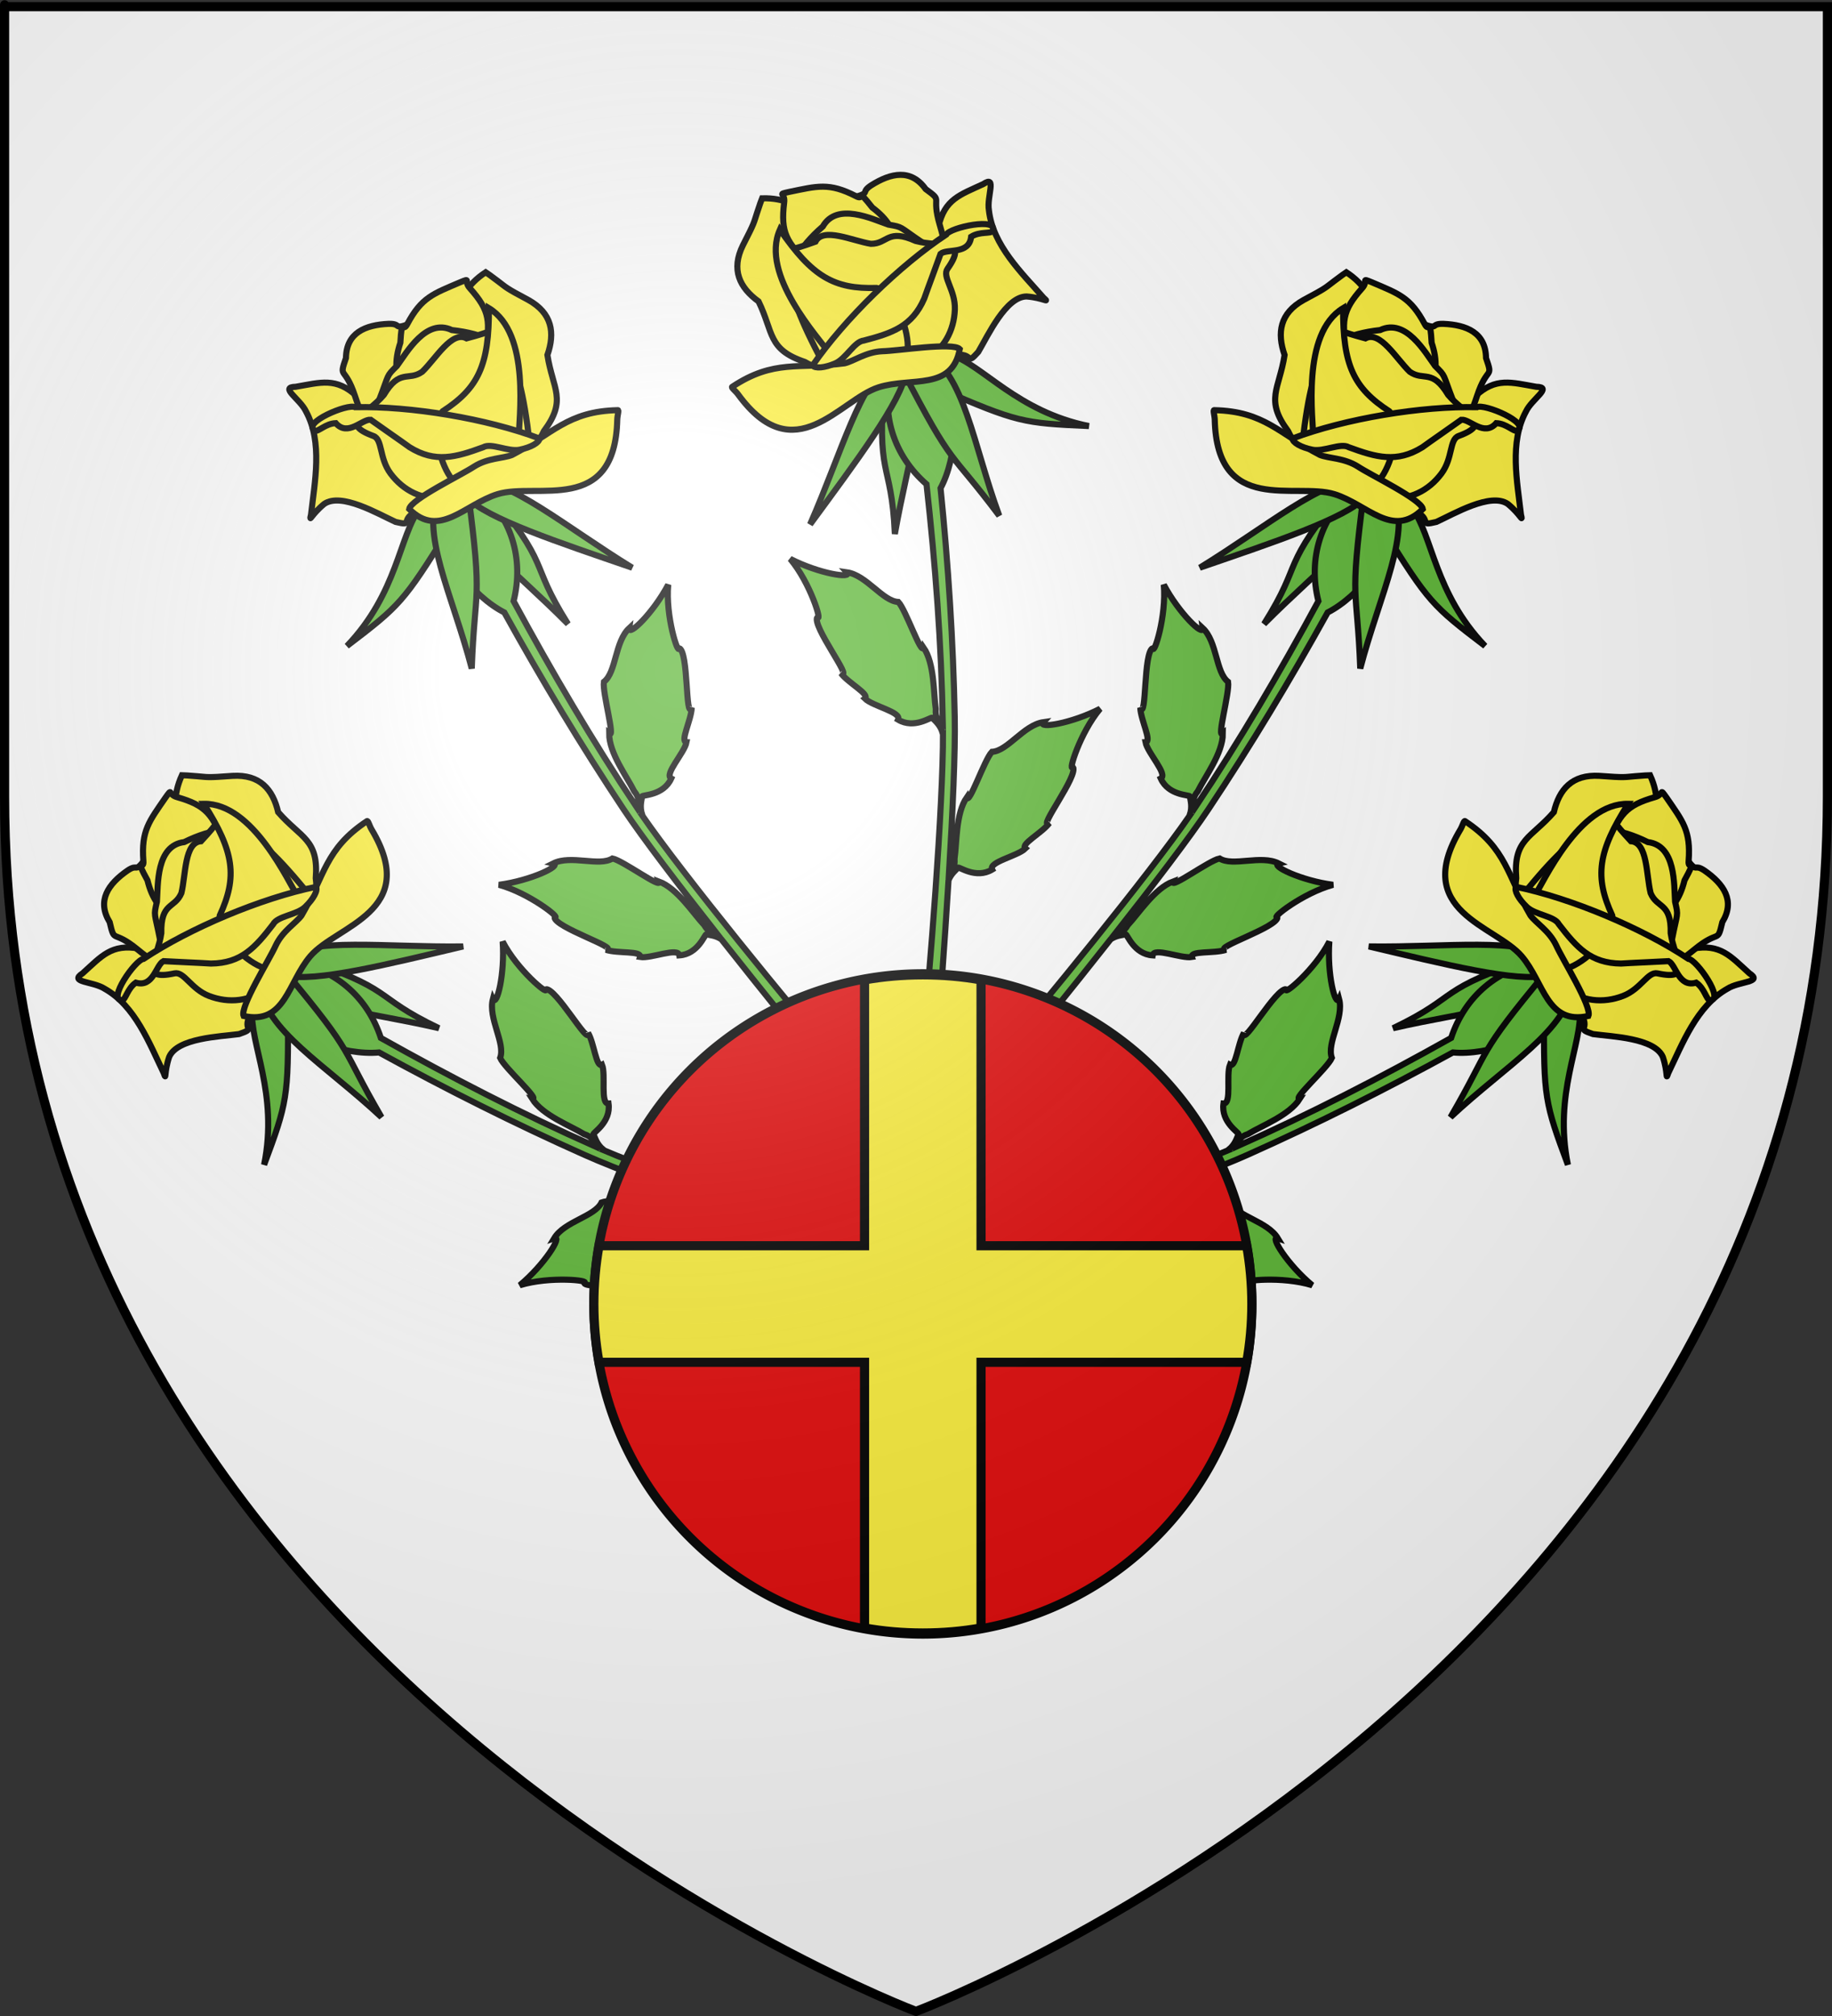 <?xml version="1.0" encoding="UTF-8" standalone="no"?>
<svg
   xmlns:dc="http://purl.org/dc/elements/1.1/"
   xmlns:cc="http://web.resource.org/cc/"
   xmlns:rdf="http://www.w3.org/1999/02/22-rdf-syntax-ns#"
   xmlns:svg="http://www.w3.org/2000/svg"
   xmlns="http://www.w3.org/2000/svg"
   xmlns:xlink="http://www.w3.org/1999/xlink"
   xmlns:sodipodi="http://sodipodi.sourceforge.net/DTD/sodipodi-0.dtd"
   xmlns:inkscape="http://www.inkscape.org/namespaces/inkscape"
   height="660"
   width="600"
   version="1.0"
   id="svg2"
   sodipodi:version="0.32"
   inkscape:version="0.45.1"
   sodipodi:docname="Blason ville fr Montsalvy (Cantal).svg"
   sodipodi:docbase="C:\Users\Jany\Documents\aaaOuiqui\Blasons\Blasons autres"
   inkscape:export-filename="/Users/olivier/Desktop/Blason Rouge/Blason_Vide_3D.png"
   inkscape:export-xdpi="144"
   inkscape:export-ydpi="144"
   inkscape:output_extension="org.inkscape.output.svg.inkscape">
  <rect width="100%" height="100%" fill="#333333" stroke="none"/>
  <sodipodi:namedview
     inkscape:window-height="814"
     inkscape:window-width="1152"
     inkscape:pageshadow="2"
     inkscape:pageopacity="0.0"
     guidetolerance="10.0"
     gridtolerance="10.0"
     objecttolerance="10.0"
     borderopacity="1.0"
     bordercolor="#666666"
     pagecolor="#ffffff"
     id="base"
     showgrid="false"
     height="660px"
     inkscape:zoom="0.44547727"
     inkscape:cx="352.9808"
     inkscape:cy="212.35696"
     inkscape:window-x="-8"
     inkscape:window-y="-8"
     inkscape:current-layer="layer3"
     showguides="true"
     inkscape:guide-bbox="true" />
  <desc
     id="desc4">Flag of Canton of Valais (Wallis)</desc>
  <defs
     id="defs6">
    <linearGradient
       id="linearGradient2893">
      <stop
         style="stop-color:white;stop-opacity:0.314;"
         offset="0"
         id="stop2895" />
      <stop
         id="stop2897"
         offset="0.19"
         style="stop-color:white;stop-opacity:0.251;" />
      <stop
         style="stop-color:#6b6b6b;stop-opacity:0.125;"
         offset="0.6"
         id="stop2901" />
      <stop
         style="stop-color:black;stop-opacity:0.125;"
         offset="1"
         id="stop2899" />
    </linearGradient>
    <radialGradient
       inkscape:collect="always"
       xlink:href="#linearGradient2893"
       id="radialGradient3163"
       gradientUnits="userSpaceOnUse"
       gradientTransform="matrix(1.353,0,0,1.349,-77.629,-85.747)"
       cx="221.445"
       cy="226.331"
       fx="221.445"
       fy="226.331"
       r="300" />
  </defs>
  <g
     inkscape:groupmode="layer"
     id="layer3"
     inkscape:label="Fond écu"
     style="display:inline">
    <path
       id="path2855"
       style="fill:#ffffff;fill-opacity:1;fill-rule:evenodd;stroke:none;stroke-width:1px;stroke-linecap:butt;stroke-linejoin:miter;stroke-opacity:1"
       d="M 300,658.5 C 300,658.5 598.5,546.18 598.5,260.728 C 598.5,-24.723 598.5,2.176 598.5,2.176 L 1.5,2.176 L 1.5,260.728 C 1.5,546.18 300,658.5 300,658.5 z "
       sodipodi:nodetypes="cccccc" />
    <g
       sodipodi:insensitive="true"
       id="g7133"
       transform="matrix(0.541,0,0,0.505,-248.108,146.958)" />
    <g
       id="g6547"
       transform="matrix(0.326,0,0,0.326,239.245,56.744)"
       style="stroke:#000000;stroke-opacity:1;stroke-width:6.136;stroke-miterlimit:4;stroke-dasharray:none">
      <g
         transform="translate(269.631,-269.417)"
         id="g6549"
         inkscape:label="Calque 1"
         style="stroke:#000000;stroke-opacity:1;stroke-width:6.136;stroke-miterlimit:4;stroke-dasharray:none">
        <g
           style="stroke:#000000;stroke-width:6.136;stroke-miterlimit:4;stroke-dasharray:none;stroke-opacity:1"
           id="g5440">
          <g
             style="stroke:#000000;stroke-width:6.136;stroke-miterlimit:4;stroke-dasharray:none;stroke-opacity:1"
             id="g5411">
            <path
               style="fill:#5ab532;fill-rule:evenodd;stroke:#000000;stroke-width:6.136;stroke-linecap:butt;stroke-linejoin:miter;stroke-miterlimit:4;stroke-dasharray:none;stroke-opacity:1"
               d="M -59.62,485.69 C 18.513,519.427 23.923,520.29 90.443,523.223 C 18.215,508.569 -15.942,462.154 -48.421,451.521 L -59.62,485.69 z "
               id="path5364"
               sodipodi:nodetypes="cccc" />
            <path
               sodipodi:nodetypes="cccc"
               id="path5368"
               d="M -114.498,469.31 C -123.925,580.034 -108.043,553.972 -104.507,631.602 C -90.926,554.19 -66.716,482.675 -82.723,452.479 L -114.498,469.31 z "
               style="fill:#5ab532;fill-rule:evenodd;stroke:#000000;stroke-width:6.136;stroke-linecap:butt;stroke-linejoin:miter;stroke-miterlimit:4;stroke-dasharray:none;stroke-opacity:1" />
            <path
               id="path5382"
               d="M -107.062,466.469 C -119.942,510.472 -105.353,553.17 -72.719,581.625 C -63.802,661.817 -57.719,742.026 -56.312,822.219 C -60.95,818.604 -64.101,816.398 -63.406,807.281 C -65.785,791.473 -64.509,761.719 -75.75,745.5 C -77.876,753.965 -93.434,707.766 -101,699.875 C -116.836,699.142 -132.903,672.909 -152.75,670.062 C -146.476,676.971 -180.899,671.413 -209.656,656.594 C -189.227,680.905 -177.193,721.138 -182.375,715 C -188.358,723.542 -145.97,778.211 -158.594,771.531 C -151.031,781.554 -129.307,792.634 -134.656,796.875 C -126.743,804.653 -97.395,810.397 -101.281,818.094 C -84.819,827.927 -68.072,814.873 -66.938,816.188 C -64.487,819.027 -58.941,822.909 -56.5,831.438 C -56.376,831.445 -56.274,831.436 -56.156,831.438 C -55.842,903.701 -69.737,1077.164 -76.656,1144.156 L -62.5,1148.188 C -59.584,1110.961 -54.62,1044.962 -50.594,979.344 C -47.883,972.603 -43.247,969.25 -41.062,966.719 C -39.928,965.404 -23.181,978.427 -6.719,968.594 C -10.605,960.897 18.743,955.184 26.656,947.406 C 21.307,943.165 43.031,932.054 50.594,922.031 C 37.97,928.711 80.358,874.042 74.375,865.5 C 69.193,871.638 81.258,831.436 101.688,807.125 C 72.93,821.945 38.476,827.471 44.75,820.562 C 24.903,823.409 8.836,849.642 -7,850.375 C -14.566,858.266 -30.093,904.496 -32.219,896.031 C -43.46,912.25 -42.184,941.973 -44.562,957.781 C -43.951,965.81 -46.353,968.482 -50.094,971.469 C -46.418,910.391 -43.675,850.662 -44.344,815.969 C -45.824,739.204 -50.854,662.421 -58.594,585.656 C -42.141,555.222 -37.417,497.835 -58.594,466.469 L -107.062,466.469 z "
               style="fill:#5ab532;fill-rule:evenodd;stroke:#000000;stroke-width:6.136;stroke-linecap:butt;stroke-linejoin:miter;stroke-miterlimit:4;stroke-dasharray:none;stroke-opacity:1" />
            <path
               sodipodi:nodetypes="cccc"
               id="path5366"
               d="M -93.461,469.156 C -97.458,497.867 -143.718,559.295 -189.67,621.964 C -158.089,549.994 -138.624,477.044 -108.57,460.773 L -93.461,469.156 z "
               style="fill:#5ab532;fill-rule:evenodd;stroke:#000000;stroke-width:6.136;stroke-linecap:butt;stroke-linejoin:miter;stroke-miterlimit:4;stroke-dasharray:none;stroke-opacity:1" />
            <path
               sodipodi:nodetypes="cccc"
               id="path5362"
               d="M -96.749,467.141 C -44.847,567.601 -50.148,545.889 0.376,613.26 C -26.171,540.913 -34.443,470.555 -74.482,448.768 L -96.749,467.141 z "
               style="fill:#5ab532;fill-rule:evenodd;stroke:#000000;stroke-width:6.136;stroke-linecap:butt;stroke-linejoin:miter;stroke-miterlimit:4;stroke-dasharray:none;stroke-opacity:1" />
          </g>
          <g
             style="stroke:#000000;stroke-width:6.136;stroke-miterlimit:4;stroke-dasharray:none;stroke-opacity:1"
             id="g5428">
            <path
               sodipodi:nodetypes="csccccccss"
               id="path5332"
               d="M -66.429,448.791 C -63.074,465.869 -55.714,452.362 -40.714,451.648 C -25.714,450.934 -32.857,462.362 -20.714,448.791 C -10.82,432.079 6.983,393.233 27.857,393.076 C 45,394.505 51.429,400.219 45,394.505 C 22.757,369.119 -6.04,341.648 -10,306.648 C -12.44,292.557 -1.482,270.689 -15.714,280.219 C -38.873,291.015 -54.555,295.218 -60.714,323.076 C -65,345.219 -65.714,263.076 -65,357.362 C -64.286,451.648 -67.003,445.869 -66.429,448.791 z "
               style="fill:#fcef3c;fill-rule:evenodd;stroke:#000000;stroke-width:6.136;stroke-linecap:butt;stroke-linejoin:miter;stroke-miterlimit:4;stroke-dasharray:none;stroke-opacity:1" />
            <g
               style="stroke:#000000;stroke-width:6.136;stroke-miterlimit:4;stroke-dasharray:none;stroke-opacity:1"
               id="g5418">
              <path
                 style="fill:#fcef3c;fill-rule:evenodd;stroke:#000000;stroke-width:6.136;stroke-linecap:butt;stroke-linejoin:miter;stroke-miterlimit:4;stroke-dasharray:none;stroke-opacity:1"
                 d="M -148.571,463.076 C -148.721,466.881 -175,470.934 -195,458.791 C -232.416,446.242 -226.183,429.455 -241.429,398.076 C -260.468,384.202 -269.365,366.335 -257.143,341.648 C -245,318.076 -246.429,319.505 -242.857,308.791 C -239.286,298.076 -239.464,298.612 -237.857,294.505 C -193.339,293.307 -174.806,326.972 -169.286,360.934 C -157.857,432.362 -147.292,430.453 -148.571,463.076 z "
                 id="path5334"
                 sodipodi:nodetypes="ccccsccs" />
              <path
                 style="fill:#fcef3c;fill-rule:evenodd;stroke:#000000;stroke-width:6.136;stroke-linecap:butt;stroke-linejoin:miter;stroke-miterlimit:4;stroke-dasharray:none;stroke-opacity:1"
                 d="M -60,340.934 C -60,335.464 -50,353.076 -59.286,321.648 C -68.571,290.219 -55,298.791 -73.571,285.219 C -88.258,264.71 -108.292,268.78 -128.571,281.648 C -139.286,288.791 -128.571,288.791 -144.286,293.076 C -160,297.362 -152.857,288.076 -162.857,298.076 C -172.857,308.076 -172.857,306.648 -173.571,313.076 C -174.286,319.505 -184.286,290.219 -175,326.648 C -165.714,363.076 -175,354.505 -165,372.362 C -155,390.219 -174.286,357.362 -152.143,399.505 C -130,441.648 -140.714,435.219 -125.714,447.362 C -110.714,459.505 -122.143,460.934 -102.143,460.934 C -82.143,460.934 -92.705,472.375 -80,458.791 C -37.886,413.764 -49.286,423.791 -52.857,398.076 C -56.429,372.362 -59.286,379.505 -59.286,361.648 C -59.286,343.791 -60,341.893 -60,340.934 z "
                 id="path5338"
                 sodipodi:nodetypes="csccssssssssssss" />
              <path
                 style="fill:#fcef3c;fill-rule:evenodd;stroke:#000000;stroke-width:6.136;stroke-linecap:butt;stroke-linejoin:miter;stroke-miterlimit:4;stroke-dasharray:none;stroke-opacity:1"
                 d="M -189.286,361.648 C -213.87,338.605 -219.349,328.725 -215.714,298.791 C -214.286,288.791 -223.571,290.934 -210.714,288.076 C -182.4,282.303 -170.758,278.397 -143.571,292.362 C -134.286,297.362 -143.571,283.076 -127.143,303.791 C -95.047,327.833 -104.911,349.591 -102.143,374.505 C -102.143,398.076 -100,373.076 -103.571,402.362 C -107.143,431.648 -107.143,431.648 -110,438.076 C -112.857,444.505 -80,444.505 -117.143,444.505 C -179.099,477.401 -180.556,415.699 -189.286,361.648 z "
                 id="path5340"
                 sodipodi:nodetypes="ccccccsscc" />
              <path
                 style="fill:#fcef3c;fill-rule:evenodd;stroke:#000000;stroke-width:6.136;stroke-linecap:butt;stroke-linejoin:miter;stroke-miterlimit:4;stroke-dasharray:none;stroke-opacity:1"
                 d="M -204.438,354.995 C -200.086,375.359 -172.632,416.949 -169.295,427.984 C -115.136,548.429 -11.332,386.624 -77.428,338.47 C -100.874,322.677 -95.793,323.549 -111.037,320.933 C -127.237,315.372 -162.612,298.004 -176.904,322.821 C -227.415,366.434 -206.736,400.3 -204.438,354.995 z "
                 id="path5330"
                 sodipodi:nodetypes="cccccc" />
              <path
                 sodipodi:nodetypes="ccsscccc"
                 id="path5360"
                 d="M -221.429,350.219 C -195.388,380.362 -229.037,363.04 -175.714,461.648 C -84.139,483.909 -45.719,448.382 -44.235,406.056 C -43.554,386.628 -57.334,373.408 -51.596,365.254 C -30.122,334.736 -58.366,343.968 -83.571,337.362 C -112.143,324.505 -111.429,340.219 -128.571,340.219 C -147.31,337.182 -176.63,323.048 -184.286,338.076 C -235.546,356.637 -197.487,334.726 -221.429,350.219 z "
                 style="fill:#fcef3c;fill-rule:evenodd;stroke:#000000;stroke-width:6.136;stroke-linecap:butt;stroke-linejoin:miter;stroke-miterlimit:4;stroke-dasharray:none;stroke-opacity:1" />
              <path
                 style="fill:#fcef3c;fill-rule:evenodd;stroke:#000000;stroke-width:6.136;stroke-linecap:butt;stroke-linejoin:miter;stroke-miterlimit:4;stroke-dasharray:none;stroke-opacity:1"
                 d="M -109.286,395.219 C -121.142,382.733 -88.571,395.934 -122.857,384.505 C -165.546,385.83 -187.561,373.163 -220,325.934 C -240.138,371.284 -181.442,433.993 -168.571,452.362 C -141.708,472.51 -145,465.934 -129.286,465.934 C -113.571,465.934 -97.857,470.934 -92.857,453.791 C -87.857,436.648 -97.886,407.224 -109.286,395.219 z "
                 id="path5336"
                 sodipodi:nodetypes="ccccsss" />
              <path
                 style="fill:#fcef3c;fill-rule:evenodd;stroke:#000000;stroke-width:6.136;stroke-linecap:butt;stroke-linejoin:miter;stroke-miterlimit:4;stroke-dasharray:none;stroke-opacity:1"
                 d="M -267.857,483.791 C -225.951,455.978 -200.887,466.164 -155,460.219 C -145.714,458.076 -133.571,448.791 -117.143,448.076 C -101.969,447.812 -46.182,438.806 -39.286,445.934 C -47.056,488.061 -87.716,473.79 -120.765,484.281 C -159.883,496.698 -205.196,569.297 -262.071,491.322 C -264.525,487.957 -269.326,484.39 -267.857,483.791 z "
                 id="path5326"
                 sodipodi:nodetypes="ccccssc" />
              <path
                 style="fill:#fcef3c;fill-rule:evenodd;stroke:#000000;stroke-width:6.136;stroke-linecap:butt;stroke-linejoin:miter;stroke-miterlimit:4;stroke-dasharray:none;stroke-opacity:1"
                 d="M -187.143,462.362 C -155.036,415.75 -99.304,361.601 -52.857,330.934 C -49.107,323.669 0.401,313.148 -6.429,327.362 C -8.214,330.398 -19.107,327.541 -27.857,333.076 C -29.969,351.485 -51.85,344.703 -58.571,350.219 C -60,354.505 -72.857,388.791 -75,395.219 C -87.185,423.19 -107.163,429.874 -135.714,437.362 C -145,438.076 -153.571,455.576 -164.286,460.219 C -175,464.862 -184.797,465.662 -187.143,462.362 z "
                 id="path5328"
                 sodipodi:nodetypes="cccccccsc" />
            </g>
          </g>
        </g>
      </g>
      <g
         transform="translate(269.631,-269.417)"
         id="g6569"
         style="stroke:#000000;stroke-opacity:1;stroke-width:6.136;stroke-miterlimit:4;stroke-dasharray:none" />
    </g>
    <g
       id="g6655"
       transform="translate(-2.714,0)"
       style="stroke:#000000;stroke-opacity:1;stroke-width:2;stroke-miterlimit:4;stroke-dasharray:none">
      <g
         id="g6571"
         transform="matrix(0.268,0.186,-0.186,0.268,439.803,76.5)"
         style="stroke:#000000;stroke-opacity:1;stroke-width:6.136;stroke-miterlimit:4;stroke-dasharray:none">
        <g
           transform="translate(269.631,-269.417)"
           id="g6573"
           inkscape:label="Calque 1"
           style="stroke:#000000;stroke-opacity:1;stroke-width:6.136;stroke-miterlimit:4;stroke-dasharray:none">
          <g
             style="stroke:#000000;stroke-width:6.136;stroke-miterlimit:4;stroke-dasharray:none;stroke-opacity:1"
             id="g6575">
            <g
               style="stroke:#000000;stroke-width:6.136;stroke-miterlimit:4;stroke-dasharray:none;stroke-opacity:1"
               id="g6577">
              <path
                 style="fill:#5ab532;fill-rule:evenodd;stroke:#000000;stroke-width:6.136;stroke-linecap:butt;stroke-linejoin:miter;stroke-miterlimit:4;stroke-dasharray:none;stroke-opacity:1"
                 d="M -59.62,485.69 C 18.513,519.427 23.923,520.29 90.443,523.223 C 18.215,508.569 -15.942,462.154 -48.421,451.521 L -59.62,485.69 z "
                 id="path6579"
                 sodipodi:nodetypes="cccc" />
              <path
                 sodipodi:nodetypes="cccc"
                 id="path6581"
                 d="M -114.498,469.31 C -123.925,580.034 -108.043,553.972 -104.507,631.602 C -90.926,554.19 -66.716,482.675 -82.723,452.479 L -114.498,469.31 z "
                 style="fill:#5ab532;fill-rule:evenodd;stroke:#000000;stroke-width:6.136;stroke-linecap:butt;stroke-linejoin:miter;stroke-miterlimit:4;stroke-dasharray:none;stroke-opacity:1" />
              <path
                 id="path6583"
                 d="M -107.062,466.469 C -119.942,510.472 -105.353,553.17 -72.719,581.625 C -63.802,661.817 -57.719,742.026 -56.312,822.219 C -60.95,818.604 -64.101,816.398 -63.406,807.281 C -65.785,791.473 -64.509,761.719 -75.75,745.5 C -77.876,753.965 -93.434,707.766 -101,699.875 C -116.836,699.142 -132.903,672.909 -152.75,670.062 C -146.476,676.971 -180.899,671.413 -209.656,656.594 C -189.227,680.905 -177.193,721.138 -182.375,715 C -188.358,723.542 -145.97,778.211 -158.594,771.531 C -151.031,781.554 -129.307,792.634 -134.656,796.875 C -126.743,804.653 -97.395,810.397 -101.281,818.094 C -84.819,827.927 -68.072,814.873 -66.938,816.188 C -64.487,819.027 -58.941,822.909 -56.5,831.438 C -56.376,831.445 -56.274,831.436 -56.156,831.438 C -55.842,903.701 -69.737,1077.164 -76.656,1144.156 L -62.5,1148.188 C -59.584,1110.961 -54.62,1044.962 -50.594,979.344 C -47.883,972.603 -43.247,969.25 -41.062,966.719 C -39.928,965.404 -23.181,978.427 -6.719,968.594 C -10.605,960.897 18.743,955.184 26.656,947.406 C 21.307,943.165 43.031,932.054 50.594,922.031 C 37.97,928.711 80.358,874.042 74.375,865.5 C 69.193,871.638 81.258,831.436 101.688,807.125 C 72.93,821.945 38.476,827.471 44.75,820.562 C 24.903,823.409 8.836,849.642 -7,850.375 C -14.566,858.266 -30.093,904.496 -32.219,896.031 C -43.46,912.25 -42.184,941.973 -44.562,957.781 C -43.951,965.81 -46.353,968.482 -50.094,971.469 C -46.418,910.391 -43.675,850.662 -44.344,815.969 C -45.824,739.204 -50.854,662.421 -58.594,585.656 C -42.141,555.222 -37.417,497.835 -58.594,466.469 L -107.062,466.469 z "
                 style="fill:#5ab532;fill-rule:evenodd;stroke:#000000;stroke-width:6.136;stroke-linecap:butt;stroke-linejoin:miter;stroke-miterlimit:4;stroke-dasharray:none;stroke-opacity:1" />
              <path
                 sodipodi:nodetypes="cccc"
                 id="path6585"
                 d="M -93.461,469.156 C -97.458,497.867 -143.718,559.295 -189.67,621.964 C -158.089,549.994 -138.624,477.044 -108.57,460.773 L -93.461,469.156 z "
                 style="fill:#5ab532;fill-rule:evenodd;stroke:#000000;stroke-width:6.136;stroke-linecap:butt;stroke-linejoin:miter;stroke-miterlimit:4;stroke-dasharray:none;stroke-opacity:1" />
              <path
                 sodipodi:nodetypes="cccc"
                 id="path6587"
                 d="M -96.749,467.141 C -44.847,567.601 -50.148,545.889 0.376,613.26 C -26.171,540.913 -34.443,470.555 -74.482,448.768 L -96.749,467.141 z "
                 style="fill:#5ab532;fill-rule:evenodd;stroke:#000000;stroke-width:6.136;stroke-linecap:butt;stroke-linejoin:miter;stroke-miterlimit:4;stroke-dasharray:none;stroke-opacity:1" />
            </g>
            <g
               style="stroke:#000000;stroke-width:6.136;stroke-miterlimit:4;stroke-dasharray:none;stroke-opacity:1"
               id="g6589">
              <path
                 sodipodi:nodetypes="csccccccss"
                 id="path6591"
                 d="M -66.429,448.791 C -63.074,465.869 -55.714,452.362 -40.714,451.648 C -25.714,450.934 -32.857,462.362 -20.714,448.791 C -10.82,432.079 6.983,393.233 27.857,393.076 C 45,394.505 51.429,400.219 45,394.505 C 22.757,369.119 -6.04,341.648 -10,306.648 C -12.44,292.557 -1.482,270.689 -15.714,280.219 C -38.873,291.015 -54.555,295.218 -60.714,323.076 C -65,345.219 -65.714,263.076 -65,357.362 C -64.286,451.648 -67.003,445.869 -66.429,448.791 z "
                 style="fill:#fcef3c;fill-rule:evenodd;stroke:#000000;stroke-width:6.136;stroke-linecap:butt;stroke-linejoin:miter;stroke-miterlimit:4;stroke-dasharray:none;stroke-opacity:1" />
              <g
                 style="stroke:#000000;stroke-width:6.136;stroke-miterlimit:4;stroke-dasharray:none;stroke-opacity:1"
                 id="g6593">
                <path
                   style="fill:#fcef3c;fill-rule:evenodd;stroke:#000000;stroke-width:6.136;stroke-linecap:butt;stroke-linejoin:miter;stroke-miterlimit:4;stroke-dasharray:none;stroke-opacity:1"
                   d="M -148.571,463.076 C -148.721,466.881 -175,470.934 -195,458.791 C -232.416,446.242 -226.183,429.455 -241.429,398.076 C -260.468,384.202 -269.365,366.335 -257.143,341.648 C -245,318.076 -246.429,319.505 -242.857,308.791 C -239.286,298.076 -239.464,298.612 -237.857,294.505 C -193.339,293.307 -174.806,326.972 -169.286,360.934 C -157.857,432.362 -147.292,430.453 -148.571,463.076 z "
                   id="path6595"
                   sodipodi:nodetypes="ccccsccs" />
                <path
                   style="fill:#fcef3c;fill-rule:evenodd;stroke:#000000;stroke-width:6.136;stroke-linecap:butt;stroke-linejoin:miter;stroke-miterlimit:4;stroke-dasharray:none;stroke-opacity:1"
                   d="M -60,340.934 C -60,335.464 -50,353.076 -59.286,321.648 C -68.571,290.219 -55,298.791 -73.571,285.219 C -88.258,264.71 -108.292,268.78 -128.571,281.648 C -139.286,288.791 -128.571,288.791 -144.286,293.076 C -160,297.362 -152.857,288.076 -162.857,298.076 C -172.857,308.076 -172.857,306.648 -173.571,313.076 C -174.286,319.505 -184.286,290.219 -175,326.648 C -165.714,363.076 -175,354.505 -165,372.362 C -155,390.219 -174.286,357.362 -152.143,399.505 C -130,441.648 -140.714,435.219 -125.714,447.362 C -110.714,459.505 -122.143,460.934 -102.143,460.934 C -82.143,460.934 -92.705,472.375 -80,458.791 C -37.886,413.764 -49.286,423.791 -52.857,398.076 C -56.429,372.362 -59.286,379.505 -59.286,361.648 C -59.286,343.791 -60,341.893 -60,340.934 z "
                   id="path6597"
                   sodipodi:nodetypes="csccssssssssssss" />
                <path
                   style="fill:#fcef3c;fill-rule:evenodd;stroke:#000000;stroke-width:6.136;stroke-linecap:butt;stroke-linejoin:miter;stroke-miterlimit:4;stroke-dasharray:none;stroke-opacity:1"
                   d="M -189.286,361.648 C -213.87,338.605 -219.349,328.725 -215.714,298.791 C -214.286,288.791 -223.571,290.934 -210.714,288.076 C -182.4,282.303 -170.758,278.397 -143.571,292.362 C -134.286,297.362 -143.571,283.076 -127.143,303.791 C -95.047,327.833 -104.911,349.591 -102.143,374.505 C -102.143,398.076 -100,373.076 -103.571,402.362 C -107.143,431.648 -107.143,431.648 -110,438.076 C -112.857,444.505 -80,444.505 -117.143,444.505 C -179.099,477.401 -180.556,415.699 -189.286,361.648 z "
                   id="path6599"
                   sodipodi:nodetypes="ccccccsscc" />
                <path
                   style="fill:#fcef3c;fill-rule:evenodd;stroke:#000000;stroke-width:6.136;stroke-linecap:butt;stroke-linejoin:miter;stroke-miterlimit:4;stroke-dasharray:none;stroke-opacity:1"
                   d="M -204.438,354.995 C -200.086,375.359 -172.632,416.949 -169.295,427.984 C -115.136,548.429 -11.332,386.624 -77.428,338.47 C -100.874,322.677 -95.793,323.549 -111.037,320.933 C -127.237,315.372 -162.612,298.004 -176.904,322.821 C -227.415,366.434 -206.736,400.3 -204.438,354.995 z "
                   id="path6601"
                   sodipodi:nodetypes="cccccc" />
                <path
                   sodipodi:nodetypes="ccsscccc"
                   id="path6603"
                   d="M -221.429,350.219 C -195.388,380.362 -229.037,363.04 -175.714,461.648 C -84.139,483.909 -45.719,448.382 -44.235,406.056 C -43.554,386.628 -57.334,373.408 -51.596,365.254 C -30.122,334.736 -58.366,343.968 -83.571,337.362 C -112.143,324.505 -111.429,340.219 -128.571,340.219 C -147.31,337.182 -176.63,323.048 -184.286,338.076 C -235.546,356.637 -197.487,334.726 -221.429,350.219 z "
                   style="fill:#fcef3c;fill-rule:evenodd;stroke:#000000;stroke-width:6.136;stroke-linecap:butt;stroke-linejoin:miter;stroke-miterlimit:4;stroke-dasharray:none;stroke-opacity:1" />
                <path
                   style="fill:#fcef3c;fill-rule:evenodd;stroke:#000000;stroke-width:6.136;stroke-linecap:butt;stroke-linejoin:miter;stroke-miterlimit:4;stroke-dasharray:none;stroke-opacity:1"
                   d="M -109.286,395.219 C -121.142,382.733 -88.571,395.934 -122.857,384.505 C -165.546,385.83 -187.561,373.163 -220,325.934 C -240.138,371.284 -181.442,433.993 -168.571,452.362 C -141.708,472.51 -145,465.934 -129.286,465.934 C -113.571,465.934 -97.857,470.934 -92.857,453.791 C -87.857,436.648 -97.886,407.224 -109.286,395.219 z "
                   id="path6605"
                   sodipodi:nodetypes="ccccsss" />
                <path
                   style="fill:#fcef3c;fill-rule:evenodd;stroke:#000000;stroke-width:6.136;stroke-linecap:butt;stroke-linejoin:miter;stroke-miterlimit:4;stroke-dasharray:none;stroke-opacity:1"
                   d="M -267.857,483.791 C -225.951,455.978 -200.887,466.164 -155,460.219 C -145.714,458.076 -133.571,448.791 -117.143,448.076 C -101.969,447.812 -46.182,438.806 -39.286,445.934 C -47.056,488.061 -87.716,473.79 -120.765,484.281 C -159.883,496.698 -205.196,569.297 -262.071,491.322 C -264.525,487.957 -269.326,484.39 -267.857,483.791 z "
                   id="path6607"
                   sodipodi:nodetypes="ccccssc" />
                <path
                   style="fill:#fcef3c;fill-rule:evenodd;stroke:#000000;stroke-width:6.136;stroke-linecap:butt;stroke-linejoin:miter;stroke-miterlimit:4;stroke-dasharray:none;stroke-opacity:1"
                   d="M -187.143,462.362 C -155.036,415.75 -99.304,361.601 -52.857,330.934 C -49.107,323.669 0.401,313.148 -6.429,327.362 C -8.214,330.398 -19.107,327.541 -27.857,333.076 C -29.969,351.485 -51.85,344.703 -58.571,350.219 C -60,354.505 -72.857,388.791 -75,395.219 C -87.185,423.19 -107.163,429.874 -135.714,437.362 C -145,438.076 -153.571,455.576 -164.286,460.219 C -175,464.862 -184.797,465.662 -187.143,462.362 z "
                   id="path6609"
                   sodipodi:nodetypes="cccccccsc" />
              </g>
            </g>
          </g>
        </g>
        <g
           transform="translate(269.631,-269.417)"
           id="g6611"
           style="stroke:#000000;stroke-opacity:1;stroke-width:6.136;stroke-miterlimit:4;stroke-dasharray:none" />
      </g>
      <g
         transform="matrix(-0.268,0.186,0.186,0.268,165.625,76.5)"
         id="g6613"
         style="stroke:#000000;stroke-opacity:1;stroke-width:6.136;stroke-miterlimit:4;stroke-dasharray:none">
        <g
           inkscape:label="Calque 1"
           id="g6615"
           transform="translate(269.631,-269.417)"
           style="stroke:#000000;stroke-opacity:1;stroke-width:6.136;stroke-miterlimit:4;stroke-dasharray:none">
          <g
             id="g6617"
             style="stroke:#000000;stroke-width:6.136;stroke-miterlimit:4;stroke-dasharray:none;stroke-opacity:1">
            <g
               id="g6619"
               style="stroke:#000000;stroke-width:6.136;stroke-miterlimit:4;stroke-dasharray:none;stroke-opacity:1">
              <path
                 sodipodi:nodetypes="cccc"
                 id="path6621"
                 d="M -59.62,485.69 C 18.513,519.427 23.923,520.29 90.443,523.223 C 18.215,508.569 -15.942,462.154 -48.421,451.521 L -59.62,485.69 z "
                 style="fill:#5ab532;fill-rule:evenodd;stroke:#000000;stroke-width:6.136;stroke-linecap:butt;stroke-linejoin:miter;stroke-miterlimit:4;stroke-dasharray:none;stroke-opacity:1" />
              <path
                 style="fill:#5ab532;fill-rule:evenodd;stroke:#000000;stroke-width:6.136;stroke-linecap:butt;stroke-linejoin:miter;stroke-miterlimit:4;stroke-dasharray:none;stroke-opacity:1"
                 d="M -114.498,469.31 C -123.925,580.034 -108.043,553.972 -104.507,631.602 C -90.926,554.19 -66.716,482.675 -82.723,452.479 L -114.498,469.31 z "
                 id="path6623"
                 sodipodi:nodetypes="cccc" />
              <path
                 style="fill:#5ab532;fill-rule:evenodd;stroke:#000000;stroke-width:6.136;stroke-linecap:butt;stroke-linejoin:miter;stroke-miterlimit:4;stroke-dasharray:none;stroke-opacity:1"
                 d="M -107.062,466.469 C -119.942,510.472 -105.353,553.17 -72.719,581.625 C -63.802,661.817 -57.719,742.026 -56.312,822.219 C -60.95,818.604 -64.101,816.398 -63.406,807.281 C -65.785,791.473 -64.509,761.719 -75.75,745.5 C -77.876,753.965 -93.434,707.766 -101,699.875 C -116.836,699.142 -132.903,672.909 -152.75,670.062 C -146.476,676.971 -180.899,671.413 -209.656,656.594 C -189.227,680.905 -177.193,721.138 -182.375,715 C -188.358,723.542 -145.97,778.211 -158.594,771.531 C -151.031,781.554 -129.307,792.634 -134.656,796.875 C -126.743,804.653 -97.395,810.397 -101.281,818.094 C -84.819,827.927 -68.072,814.873 -66.938,816.188 C -64.487,819.027 -58.941,822.909 -56.5,831.438 C -56.376,831.445 -56.274,831.436 -56.156,831.438 C -55.842,903.701 -69.737,1077.164 -76.656,1144.156 L -62.5,1148.188 C -59.584,1110.961 -54.62,1044.962 -50.594,979.344 C -47.883,972.603 -43.247,969.25 -41.062,966.719 C -39.928,965.404 -23.181,978.427 -6.719,968.594 C -10.605,960.897 18.743,955.184 26.656,947.406 C 21.307,943.165 43.031,932.054 50.594,922.031 C 37.97,928.711 80.358,874.042 74.375,865.5 C 69.193,871.638 81.258,831.436 101.688,807.125 C 72.93,821.945 38.476,827.471 44.75,820.562 C 24.903,823.409 8.836,849.642 -7,850.375 C -14.566,858.266 -30.093,904.496 -32.219,896.031 C -43.46,912.25 -42.184,941.973 -44.562,957.781 C -43.951,965.81 -46.353,968.482 -50.094,971.469 C -46.418,910.391 -43.675,850.662 -44.344,815.969 C -45.824,739.204 -50.854,662.421 -58.594,585.656 C -42.141,555.222 -37.417,497.835 -58.594,466.469 L -107.062,466.469 z "
                 id="path6625" />
              <path
                 style="fill:#5ab532;fill-rule:evenodd;stroke:#000000;stroke-width:6.136;stroke-linecap:butt;stroke-linejoin:miter;stroke-miterlimit:4;stroke-dasharray:none;stroke-opacity:1"
                 d="M -93.461,469.156 C -97.458,497.867 -143.718,559.295 -189.67,621.964 C -158.089,549.994 -138.624,477.044 -108.57,460.773 L -93.461,469.156 z "
                 id="path6627"
                 sodipodi:nodetypes="cccc" />
              <path
                 style="fill:#5ab532;fill-rule:evenodd;stroke:#000000;stroke-width:6.136;stroke-linecap:butt;stroke-linejoin:miter;stroke-miterlimit:4;stroke-dasharray:none;stroke-opacity:1"
                 d="M -96.749,467.141 C -44.847,567.601 -50.148,545.889 0.376,613.26 C -26.171,540.913 -34.443,470.555 -74.482,448.768 L -96.749,467.141 z "
                 id="path6629"
                 sodipodi:nodetypes="cccc" />
            </g>
            <g
               id="g6631"
               style="stroke:#000000;stroke-width:6.136;stroke-miterlimit:4;stroke-dasharray:none;stroke-opacity:1">
              <path
                 style="fill:#fcef3c;fill-rule:evenodd;stroke:#000000;stroke-width:6.136;stroke-linecap:butt;stroke-linejoin:miter;stroke-miterlimit:4;stroke-dasharray:none;stroke-opacity:1"
                 d="M -66.429,448.791 C -63.074,465.869 -55.714,452.362 -40.714,451.648 C -25.714,450.934 -32.857,462.362 -20.714,448.791 C -10.82,432.079 6.983,393.233 27.857,393.076 C 45,394.505 51.429,400.219 45,394.505 C 22.757,369.119 -6.04,341.648 -10,306.648 C -12.44,292.557 -1.482,270.689 -15.714,280.219 C -38.873,291.015 -54.555,295.218 -60.714,323.076 C -65,345.219 -65.714,263.076 -65,357.362 C -64.286,451.648 -67.003,445.869 -66.429,448.791 z "
                 id="path6633"
                 sodipodi:nodetypes="csccccccss" />
              <g
                 id="g6635"
                 style="stroke:#000000;stroke-width:6.136;stroke-miterlimit:4;stroke-dasharray:none;stroke-opacity:1">
                <path
                   sodipodi:nodetypes="ccccsccs"
                   id="path6637"
                   d="M -148.571,463.076 C -148.721,466.881 -175,470.934 -195,458.791 C -232.416,446.242 -226.183,429.455 -241.429,398.076 C -260.468,384.202 -269.365,366.335 -257.143,341.648 C -245,318.076 -246.429,319.505 -242.857,308.791 C -239.286,298.076 -239.464,298.612 -237.857,294.505 C -193.339,293.307 -174.806,326.972 -169.286,360.934 C -157.857,432.362 -147.292,430.453 -148.571,463.076 z "
                   style="fill:#fcef3c;fill-rule:evenodd;stroke:#000000;stroke-width:6.136;stroke-linecap:butt;stroke-linejoin:miter;stroke-miterlimit:4;stroke-dasharray:none;stroke-opacity:1" />
                <path
                   sodipodi:nodetypes="csccssssssssssss"
                   id="path6639"
                   d="M -60,340.934 C -60,335.464 -50,353.076 -59.286,321.648 C -68.571,290.219 -55,298.791 -73.571,285.219 C -88.258,264.71 -108.292,268.78 -128.571,281.648 C -139.286,288.791 -128.571,288.791 -144.286,293.076 C -160,297.362 -152.857,288.076 -162.857,298.076 C -172.857,308.076 -172.857,306.648 -173.571,313.076 C -174.286,319.505 -184.286,290.219 -175,326.648 C -165.714,363.076 -175,354.505 -165,372.362 C -155,390.219 -174.286,357.362 -152.143,399.505 C -130,441.648 -140.714,435.219 -125.714,447.362 C -110.714,459.505 -122.143,460.934 -102.143,460.934 C -82.143,460.934 -92.705,472.375 -80,458.791 C -37.886,413.764 -49.286,423.791 -52.857,398.076 C -56.429,372.362 -59.286,379.505 -59.286,361.648 C -59.286,343.791 -60,341.893 -60,340.934 z "
                   style="fill:#fcef3c;fill-rule:evenodd;stroke:#000000;stroke-width:6.136;stroke-linecap:butt;stroke-linejoin:miter;stroke-miterlimit:4;stroke-dasharray:none;stroke-opacity:1" />
                <path
                   sodipodi:nodetypes="ccccccsscc"
                   id="path6641"
                   d="M -189.286,361.648 C -213.87,338.605 -219.349,328.725 -215.714,298.791 C -214.286,288.791 -223.571,290.934 -210.714,288.076 C -182.4,282.303 -170.758,278.397 -143.571,292.362 C -134.286,297.362 -143.571,283.076 -127.143,303.791 C -95.047,327.833 -104.911,349.591 -102.143,374.505 C -102.143,398.076 -100,373.076 -103.571,402.362 C -107.143,431.648 -107.143,431.648 -110,438.076 C -112.857,444.505 -80,444.505 -117.143,444.505 C -179.099,477.401 -180.556,415.699 -189.286,361.648 z "
                   style="fill:#fcef3c;fill-rule:evenodd;stroke:#000000;stroke-width:6.136;stroke-linecap:butt;stroke-linejoin:miter;stroke-miterlimit:4;stroke-dasharray:none;stroke-opacity:1" />
                <path
                   sodipodi:nodetypes="cccccc"
                   id="path6643"
                   d="M -204.438,354.995 C -200.086,375.359 -172.632,416.949 -169.295,427.984 C -115.136,548.429 -11.332,386.624 -77.428,338.47 C -100.874,322.677 -95.793,323.549 -111.037,320.933 C -127.237,315.372 -162.612,298.004 -176.904,322.821 C -227.415,366.434 -206.736,400.3 -204.438,354.995 z "
                   style="fill:#fcef3c;fill-rule:evenodd;stroke:#000000;stroke-width:6.136;stroke-linecap:butt;stroke-linejoin:miter;stroke-miterlimit:4;stroke-dasharray:none;stroke-opacity:1" />
                <path
                   style="fill:#fcef3c;fill-rule:evenodd;stroke:#000000;stroke-width:6.136;stroke-linecap:butt;stroke-linejoin:miter;stroke-miterlimit:4;stroke-dasharray:none;stroke-opacity:1"
                   d="M -221.429,350.219 C -195.388,380.362 -229.037,363.04 -175.714,461.648 C -84.139,483.909 -45.719,448.382 -44.235,406.056 C -43.554,386.628 -57.334,373.408 -51.596,365.254 C -30.122,334.736 -58.366,343.968 -83.571,337.362 C -112.143,324.505 -111.429,340.219 -128.571,340.219 C -147.31,337.182 -176.63,323.048 -184.286,338.076 C -235.546,356.637 -197.487,334.726 -221.429,350.219 z "
                   id="path6645"
                   sodipodi:nodetypes="ccsscccc" />
                <path
                   sodipodi:nodetypes="ccccsss"
                   id="path6647"
                   d="M -109.286,395.219 C -121.142,382.733 -88.571,395.934 -122.857,384.505 C -165.546,385.83 -187.561,373.163 -220,325.934 C -240.138,371.284 -181.442,433.993 -168.571,452.362 C -141.708,472.51 -145,465.934 -129.286,465.934 C -113.571,465.934 -97.857,470.934 -92.857,453.791 C -87.857,436.648 -97.886,407.224 -109.286,395.219 z "
                   style="fill:#fcef3c;fill-rule:evenodd;stroke:#000000;stroke-width:6.136;stroke-linecap:butt;stroke-linejoin:miter;stroke-miterlimit:4;stroke-dasharray:none;stroke-opacity:1" />
                <path
                   sodipodi:nodetypes="ccccssc"
                   id="path6649"
                   d="M -267.857,483.791 C -225.951,455.978 -200.887,466.164 -155,460.219 C -145.714,458.076 -133.571,448.791 -117.143,448.076 C -101.969,447.812 -46.182,438.806 -39.286,445.934 C -47.056,488.061 -87.716,473.79 -120.765,484.281 C -159.883,496.698 -205.196,569.297 -262.071,491.322 C -264.525,487.957 -269.326,484.39 -267.857,483.791 z "
                   style="fill:#fcef3c;fill-rule:evenodd;stroke:#000000;stroke-width:6.136;stroke-linecap:butt;stroke-linejoin:miter;stroke-miterlimit:4;stroke-dasharray:none;stroke-opacity:1" />
                <path
                   sodipodi:nodetypes="cccccccsc"
                   id="path6651"
                   d="M -187.143,462.362 C -155.036,415.75 -99.304,361.601 -52.857,330.934 C -49.107,323.669 0.401,313.148 -6.429,327.362 C -8.214,330.398 -19.107,327.541 -27.857,333.076 C -29.969,351.485 -51.85,344.703 -58.571,350.219 C -60,354.505 -72.857,388.791 -75,395.219 C -87.185,423.19 -107.163,429.874 -135.714,437.362 C -145,438.076 -153.571,455.576 -164.286,460.219 C -175,464.862 -184.797,465.662 -187.143,462.362 z "
                   style="fill:#fcef3c;fill-rule:evenodd;stroke:#000000;stroke-width:6.136;stroke-linecap:butt;stroke-linejoin:miter;stroke-miterlimit:4;stroke-dasharray:none;stroke-opacity:1" />
              </g>
            </g>
          </g>
        </g>
        <g
           id="g6653"
           transform="translate(269.631,-269.417)"
           style="stroke:#000000;stroke-opacity:1;stroke-width:6.136;stroke-miterlimit:4;stroke-dasharray:none" />
      </g>
    </g>
    <g
       id="g6783"
       transform="translate(-3.791,0)"
       style="stroke:#000000;stroke-opacity:1;stroke-width:2;stroke-miterlimit:4;stroke-dasharray:none">
      <g
         id="g6699"
         transform="matrix(0.127,0.3,-0.3,0.127,547.71,241.083)"
         style="stroke:#000000;stroke-opacity:1;stroke-width:6.136;stroke-miterlimit:4;stroke-dasharray:none">
        <g
           transform="translate(269.631,-269.417)"
           id="g6701"
           inkscape:label="Calque 1"
           style="stroke:#000000;stroke-opacity:1;stroke-width:6.136;stroke-miterlimit:4;stroke-dasharray:none">
          <g
             style="stroke:#000000;stroke-width:6.136;stroke-miterlimit:4;stroke-dasharray:none;stroke-opacity:1"
             id="g6703">
            <g
               style="stroke:#000000;stroke-width:6.136;stroke-miterlimit:4;stroke-dasharray:none;stroke-opacity:1"
               id="g6705">
              <path
                 style="fill:#5ab532;fill-rule:evenodd;stroke:#000000;stroke-width:6.136;stroke-linecap:butt;stroke-linejoin:miter;stroke-miterlimit:4;stroke-dasharray:none;stroke-opacity:1"
                 d="M -59.62,485.69 C 18.513,519.427 23.923,520.29 90.443,523.223 C 18.215,508.569 -15.942,462.154 -48.421,451.521 L -59.62,485.69 z "
                 id="path6707"
                 sodipodi:nodetypes="cccc" />
              <path
                 sodipodi:nodetypes="cccc"
                 id="path6709"
                 d="M -114.498,469.31 C -123.925,580.034 -108.043,553.972 -104.507,631.602 C -90.926,554.19 -66.716,482.675 -82.723,452.479 L -114.498,469.31 z "
                 style="fill:#5ab532;fill-rule:evenodd;stroke:#000000;stroke-width:6.136;stroke-linecap:butt;stroke-linejoin:miter;stroke-miterlimit:4;stroke-dasharray:none;stroke-opacity:1" />
              <path
                 id="path6711"
                 d="M -107.062,466.469 C -119.942,510.472 -105.353,553.17 -72.719,581.625 C -63.802,661.817 -57.719,742.026 -56.312,822.219 C -60.95,818.604 -64.101,816.398 -63.406,807.281 C -65.785,791.473 -64.509,761.719 -75.75,745.5 C -77.876,753.965 -93.434,707.766 -101,699.875 C -116.836,699.142 -132.903,672.909 -152.75,670.062 C -146.476,676.971 -180.899,671.413 -209.656,656.594 C -189.227,680.905 -177.193,721.138 -182.375,715 C -188.358,723.542 -145.97,778.211 -158.594,771.531 C -151.031,781.554 -129.307,792.634 -134.656,796.875 C -126.743,804.653 -97.395,810.397 -101.281,818.094 C -84.819,827.927 -68.072,814.873 -66.938,816.188 C -64.487,819.027 -58.941,822.909 -56.5,831.438 C -56.376,831.445 -56.274,831.436 -56.156,831.438 C -55.842,903.701 -69.737,1077.164 -76.656,1144.156 L -62.5,1148.188 C -59.584,1110.961 -54.62,1044.962 -50.594,979.344 C -47.883,972.603 -43.247,969.25 -41.062,966.719 C -39.928,965.404 -23.181,978.427 -6.719,968.594 C -10.605,960.897 18.743,955.184 26.656,947.406 C 21.307,943.165 43.031,932.054 50.594,922.031 C 37.97,928.711 80.358,874.042 74.375,865.5 C 69.193,871.638 81.258,831.436 101.688,807.125 C 72.93,821.945 38.476,827.471 44.75,820.562 C 24.903,823.409 8.836,849.642 -7,850.375 C -14.566,858.266 -30.093,904.496 -32.219,896.031 C -43.46,912.25 -42.184,941.973 -44.562,957.781 C -43.951,965.81 -46.353,968.482 -50.094,971.469 C -46.418,910.391 -43.675,850.662 -44.344,815.969 C -45.824,739.204 -50.854,662.421 -58.594,585.656 C -42.141,555.222 -37.417,497.835 -58.594,466.469 L -107.062,466.469 z "
                 style="fill:#5ab532;fill-rule:evenodd;stroke:#000000;stroke-width:6.136;stroke-linecap:butt;stroke-linejoin:miter;stroke-miterlimit:4;stroke-dasharray:none;stroke-opacity:1" />
              <path
                 sodipodi:nodetypes="cccc"
                 id="path6713"
                 d="M -93.461,469.156 C -97.458,497.867 -143.718,559.295 -189.67,621.964 C -158.089,549.994 -138.624,477.044 -108.57,460.773 L -93.461,469.156 z "
                 style="fill:#5ab532;fill-rule:evenodd;stroke:#000000;stroke-width:6.136;stroke-linecap:butt;stroke-linejoin:miter;stroke-miterlimit:4;stroke-dasharray:none;stroke-opacity:1" />
              <path
                 sodipodi:nodetypes="cccc"
                 id="path6715"
                 d="M -96.749,467.141 C -44.847,567.601 -50.148,545.889 0.376,613.26 C -26.171,540.913 -34.443,470.555 -74.482,448.768 L -96.749,467.141 z "
                 style="fill:#5ab532;fill-rule:evenodd;stroke:#000000;stroke-width:6.136;stroke-linecap:butt;stroke-linejoin:miter;stroke-miterlimit:4;stroke-dasharray:none;stroke-opacity:1" />
            </g>
            <g
               style="stroke:#000000;stroke-width:6.136;stroke-miterlimit:4;stroke-dasharray:none;stroke-opacity:1"
               id="g6717">
              <path
                 sodipodi:nodetypes="csccccccss"
                 id="path6719"
                 d="M -66.429,448.791 C -63.074,465.869 -55.714,452.362 -40.714,451.648 C -25.714,450.934 -32.857,462.362 -20.714,448.791 C -10.82,432.079 6.983,393.233 27.857,393.076 C 45,394.505 51.429,400.219 45,394.505 C 22.757,369.119 -6.04,341.648 -10,306.648 C -12.44,292.557 -1.482,270.689 -15.714,280.219 C -38.873,291.015 -54.555,295.218 -60.714,323.076 C -65,345.219 -65.714,263.076 -65,357.362 C -64.286,451.648 -67.003,445.869 -66.429,448.791 z "
                 style="fill:#fcef3c;fill-rule:evenodd;stroke:#000000;stroke-width:6.136;stroke-linecap:butt;stroke-linejoin:miter;stroke-miterlimit:4;stroke-dasharray:none;stroke-opacity:1" />
              <g
                 style="stroke:#000000;stroke-width:6.136;stroke-miterlimit:4;stroke-dasharray:none;stroke-opacity:1"
                 id="g6721">
                <path
                   style="fill:#fcef3c;fill-rule:evenodd;stroke:#000000;stroke-width:6.136;stroke-linecap:butt;stroke-linejoin:miter;stroke-miterlimit:4;stroke-dasharray:none;stroke-opacity:1"
                   d="M -148.571,463.076 C -148.721,466.881 -175,470.934 -195,458.791 C -232.416,446.242 -226.183,429.455 -241.429,398.076 C -260.468,384.202 -269.365,366.335 -257.143,341.648 C -245,318.076 -246.429,319.505 -242.857,308.791 C -239.286,298.076 -239.464,298.612 -237.857,294.505 C -193.339,293.307 -174.806,326.972 -169.286,360.934 C -157.857,432.362 -147.292,430.453 -148.571,463.076 z "
                   id="path6723"
                   sodipodi:nodetypes="ccccsccs" />
                <path
                   style="fill:#fcef3c;fill-rule:evenodd;stroke:#000000;stroke-width:6.136;stroke-linecap:butt;stroke-linejoin:miter;stroke-miterlimit:4;stroke-dasharray:none;stroke-opacity:1"
                   d="M -60,340.934 C -60,335.464 -50,353.076 -59.286,321.648 C -68.571,290.219 -55,298.791 -73.571,285.219 C -88.258,264.71 -108.292,268.78 -128.571,281.648 C -139.286,288.791 -128.571,288.791 -144.286,293.076 C -160,297.362 -152.857,288.076 -162.857,298.076 C -172.857,308.076 -172.857,306.648 -173.571,313.076 C -174.286,319.505 -184.286,290.219 -175,326.648 C -165.714,363.076 -175,354.505 -165,372.362 C -155,390.219 -174.286,357.362 -152.143,399.505 C -130,441.648 -140.714,435.219 -125.714,447.362 C -110.714,459.505 -122.143,460.934 -102.143,460.934 C -82.143,460.934 -92.705,472.375 -80,458.791 C -37.886,413.764 -49.286,423.791 -52.857,398.076 C -56.429,372.362 -59.286,379.505 -59.286,361.648 C -59.286,343.791 -60,341.893 -60,340.934 z "
                   id="path6725"
                   sodipodi:nodetypes="csccssssssssssss" />
                <path
                   style="fill:#fcef3c;fill-rule:evenodd;stroke:#000000;stroke-width:6.136;stroke-linecap:butt;stroke-linejoin:miter;stroke-miterlimit:4;stroke-dasharray:none;stroke-opacity:1"
                   d="M -189.286,361.648 C -213.87,338.605 -219.349,328.725 -215.714,298.791 C -214.286,288.791 -223.571,290.934 -210.714,288.076 C -182.4,282.303 -170.758,278.397 -143.571,292.362 C -134.286,297.362 -143.571,283.076 -127.143,303.791 C -95.047,327.833 -104.911,349.591 -102.143,374.505 C -102.143,398.076 -100,373.076 -103.571,402.362 C -107.143,431.648 -107.143,431.648 -110,438.076 C -112.857,444.505 -80,444.505 -117.143,444.505 C -179.099,477.401 -180.556,415.699 -189.286,361.648 z "
                   id="path6727"
                   sodipodi:nodetypes="ccccccsscc" />
                <path
                   style="fill:#fcef3c;fill-rule:evenodd;stroke:#000000;stroke-width:6.136;stroke-linecap:butt;stroke-linejoin:miter;stroke-miterlimit:4;stroke-dasharray:none;stroke-opacity:1"
                   d="M -204.438,354.995 C -200.086,375.359 -172.632,416.949 -169.295,427.984 C -115.136,548.429 -11.332,386.624 -77.428,338.47 C -100.874,322.677 -95.793,323.549 -111.037,320.933 C -127.237,315.372 -162.612,298.004 -176.904,322.821 C -227.415,366.434 -206.736,400.3 -204.438,354.995 z "
                   id="path6729"
                   sodipodi:nodetypes="cccccc" />
                <path
                   sodipodi:nodetypes="ccsscccc"
                   id="path6731"
                   d="M -221.429,350.219 C -195.388,380.362 -229.037,363.04 -175.714,461.648 C -84.139,483.909 -45.719,448.382 -44.235,406.056 C -43.554,386.628 -57.334,373.408 -51.596,365.254 C -30.122,334.736 -58.366,343.968 -83.571,337.362 C -112.143,324.505 -111.429,340.219 -128.571,340.219 C -147.31,337.182 -176.63,323.048 -184.286,338.076 C -235.546,356.637 -197.487,334.726 -221.429,350.219 z "
                   style="fill:#fcef3c;fill-rule:evenodd;stroke:#000000;stroke-width:6.136;stroke-linecap:butt;stroke-linejoin:miter;stroke-miterlimit:4;stroke-dasharray:none;stroke-opacity:1" />
                <path
                   style="fill:#fcef3c;fill-rule:evenodd;stroke:#000000;stroke-width:6.136;stroke-linecap:butt;stroke-linejoin:miter;stroke-miterlimit:4;stroke-dasharray:none;stroke-opacity:1"
                   d="M -109.286,395.219 C -121.142,382.733 -88.571,395.934 -122.857,384.505 C -165.546,385.83 -187.561,373.163 -220,325.934 C -240.138,371.284 -181.442,433.993 -168.571,452.362 C -141.708,472.51 -145,465.934 -129.286,465.934 C -113.571,465.934 -97.857,470.934 -92.857,453.791 C -87.857,436.648 -97.886,407.224 -109.286,395.219 z "
                   id="path6733"
                   sodipodi:nodetypes="ccccsss" />
                <path
                   style="fill:#fcef3c;fill-rule:evenodd;stroke:#000000;stroke-width:6.136;stroke-linecap:butt;stroke-linejoin:miter;stroke-miterlimit:4;stroke-dasharray:none;stroke-opacity:1"
                   d="M -267.857,483.791 C -225.951,455.978 -200.887,466.164 -155,460.219 C -145.714,458.076 -133.571,448.791 -117.143,448.076 C -101.969,447.812 -46.182,438.806 -39.286,445.934 C -47.056,488.061 -87.716,473.79 -120.765,484.281 C -159.883,496.698 -205.196,569.297 -262.071,491.322 C -264.525,487.957 -269.326,484.39 -267.857,483.791 z "
                   id="path6735"
                   sodipodi:nodetypes="ccccssc" />
                <path
                   style="fill:#fcef3c;fill-rule:evenodd;stroke:#000000;stroke-width:6.136;stroke-linecap:butt;stroke-linejoin:miter;stroke-miterlimit:4;stroke-dasharray:none;stroke-opacity:1"
                   d="M -187.143,462.362 C -155.036,415.75 -99.304,361.601 -52.857,330.934 C -49.107,323.669 0.401,313.148 -6.429,327.362 C -8.214,330.398 -19.107,327.541 -27.857,333.076 C -29.969,351.485 -51.85,344.703 -58.571,350.219 C -60,354.505 -72.857,388.791 -75,395.219 C -87.185,423.19 -107.163,429.874 -135.714,437.362 C -145,438.076 -153.571,455.576 -164.286,460.219 C -175,464.862 -184.797,465.662 -187.143,462.362 z "
                   id="path6737"
                   sodipodi:nodetypes="cccccccsc" />
              </g>
            </g>
          </g>
        </g>
        <g
           transform="translate(269.631,-269.417)"
           id="g6739"
           style="stroke:#000000;stroke-opacity:1;stroke-width:6.136;stroke-miterlimit:4;stroke-dasharray:none" />
      </g>
      <g
         transform="matrix(-0.127,0.3,0.3,0.127,59.873,241.083)"
         id="g6741"
         style="stroke:#000000;stroke-opacity:1;stroke-width:6.136;stroke-miterlimit:4;stroke-dasharray:none">
        <g
           inkscape:label="Calque 1"
           id="g6743"
           transform="translate(269.631,-269.417)"
           style="stroke:#000000;stroke-opacity:1;stroke-width:6.136;stroke-miterlimit:4;stroke-dasharray:none">
          <g
             id="g6745"
             style="stroke:#000000;stroke-width:6.136;stroke-miterlimit:4;stroke-dasharray:none;stroke-opacity:1">
            <g
               id="g6747"
               style="stroke:#000000;stroke-width:6.136;stroke-miterlimit:4;stroke-dasharray:none;stroke-opacity:1">
              <path
                 sodipodi:nodetypes="cccc"
                 id="path6749"
                 d="M -59.62,485.69 C 18.513,519.427 23.923,520.29 90.443,523.223 C 18.215,508.569 -15.942,462.154 -48.421,451.521 L -59.62,485.69 z "
                 style="fill:#5ab532;fill-rule:evenodd;stroke:#000000;stroke-width:6.136;stroke-linecap:butt;stroke-linejoin:miter;stroke-miterlimit:4;stroke-dasharray:none;stroke-opacity:1" />
              <path
                 style="fill:#5ab532;fill-rule:evenodd;stroke:#000000;stroke-width:6.136;stroke-linecap:butt;stroke-linejoin:miter;stroke-miterlimit:4;stroke-dasharray:none;stroke-opacity:1"
                 d="M -114.498,469.31 C -123.925,580.034 -108.043,553.972 -104.507,631.602 C -90.926,554.19 -66.716,482.675 -82.723,452.479 L -114.498,469.31 z "
                 id="path6751"
                 sodipodi:nodetypes="cccc" />
              <path
                 style="fill:#5ab532;fill-rule:evenodd;stroke:#000000;stroke-width:6.136;stroke-linecap:butt;stroke-linejoin:miter;stroke-miterlimit:4;stroke-dasharray:none;stroke-opacity:1"
                 d="M -107.062,466.469 C -119.942,510.472 -105.353,553.17 -72.719,581.625 C -63.802,661.817 -57.719,742.026 -56.312,822.219 C -60.95,818.604 -64.101,816.398 -63.406,807.281 C -65.785,791.473 -64.509,761.719 -75.75,745.5 C -77.876,753.965 -93.434,707.766 -101,699.875 C -116.836,699.142 -132.903,672.909 -152.75,670.062 C -146.476,676.971 -180.899,671.413 -209.656,656.594 C -189.227,680.905 -177.193,721.138 -182.375,715 C -188.358,723.542 -145.97,778.211 -158.594,771.531 C -151.031,781.554 -129.307,792.634 -134.656,796.875 C -126.743,804.653 -97.395,810.397 -101.281,818.094 C -84.819,827.927 -68.072,814.873 -66.938,816.188 C -64.487,819.027 -58.941,822.909 -56.5,831.438 C -56.376,831.445 -56.274,831.436 -56.156,831.438 C -55.842,903.701 -69.737,1077.164 -76.656,1144.156 L -62.5,1148.188 C -59.584,1110.961 -54.62,1044.962 -50.594,979.344 C -47.883,972.603 -43.247,969.25 -41.062,966.719 C -39.928,965.404 -23.181,978.427 -6.719,968.594 C -10.605,960.897 18.743,955.184 26.656,947.406 C 21.307,943.165 43.031,932.054 50.594,922.031 C 37.97,928.711 80.358,874.042 74.375,865.5 C 69.193,871.638 81.258,831.436 101.688,807.125 C 72.93,821.945 38.476,827.471 44.75,820.562 C 24.903,823.409 8.836,849.642 -7,850.375 C -14.566,858.266 -30.093,904.496 -32.219,896.031 C -43.46,912.25 -42.184,941.973 -44.562,957.781 C -43.951,965.81 -46.353,968.482 -50.094,971.469 C -46.418,910.391 -43.675,850.662 -44.344,815.969 C -45.824,739.204 -50.854,662.421 -58.594,585.656 C -42.141,555.222 -37.417,497.835 -58.594,466.469 L -107.062,466.469 z "
                 id="path6753" />
              <path
                 style="fill:#5ab532;fill-rule:evenodd;stroke:#000000;stroke-width:6.136;stroke-linecap:butt;stroke-linejoin:miter;stroke-miterlimit:4;stroke-dasharray:none;stroke-opacity:1"
                 d="M -93.461,469.156 C -97.458,497.867 -143.718,559.295 -189.67,621.964 C -158.089,549.994 -138.624,477.044 -108.57,460.773 L -93.461,469.156 z "
                 id="path6755"
                 sodipodi:nodetypes="cccc" />
              <path
                 style="fill:#5ab532;fill-rule:evenodd;stroke:#000000;stroke-width:6.136;stroke-linecap:butt;stroke-linejoin:miter;stroke-miterlimit:4;stroke-dasharray:none;stroke-opacity:1"
                 d="M -96.749,467.141 C -44.847,567.601 -50.148,545.889 0.376,613.26 C -26.171,540.913 -34.443,470.555 -74.482,448.768 L -96.749,467.141 z "
                 id="path6757"
                 sodipodi:nodetypes="cccc" />
            </g>
            <g
               id="g6759"
               style="stroke:#000000;stroke-width:6.136;stroke-miterlimit:4;stroke-dasharray:none;stroke-opacity:1">
              <path
                 style="fill:#fcef3c;fill-rule:evenodd;stroke:#000000;stroke-width:6.136;stroke-linecap:butt;stroke-linejoin:miter;stroke-miterlimit:4;stroke-dasharray:none;stroke-opacity:1"
                 d="M -66.429,448.791 C -63.074,465.869 -55.714,452.362 -40.714,451.648 C -25.714,450.934 -32.857,462.362 -20.714,448.791 C -10.82,432.079 6.983,393.233 27.857,393.076 C 45,394.505 51.429,400.219 45,394.505 C 22.757,369.119 -6.04,341.648 -10,306.648 C -12.44,292.557 -1.482,270.689 -15.714,280.219 C -38.873,291.015 -54.555,295.218 -60.714,323.076 C -65,345.219 -65.714,263.076 -65,357.362 C -64.286,451.648 -67.003,445.869 -66.429,448.791 z "
                 id="path6761"
                 sodipodi:nodetypes="csccccccss" />
              <g
                 id="g6763"
                 style="stroke:#000000;stroke-width:6.136;stroke-miterlimit:4;stroke-dasharray:none;stroke-opacity:1">
                <path
                   sodipodi:nodetypes="ccccsccs"
                   id="path6765"
                   d="M -148.571,463.076 C -148.721,466.881 -175,470.934 -195,458.791 C -232.416,446.242 -226.183,429.455 -241.429,398.076 C -260.468,384.202 -269.365,366.335 -257.143,341.648 C -245,318.076 -246.429,319.505 -242.857,308.791 C -239.286,298.076 -239.464,298.612 -237.857,294.505 C -193.339,293.307 -174.806,326.972 -169.286,360.934 C -157.857,432.362 -147.292,430.453 -148.571,463.076 z "
                   style="fill:#fcef3c;fill-rule:evenodd;stroke:#000000;stroke-width:6.136;stroke-linecap:butt;stroke-linejoin:miter;stroke-miterlimit:4;stroke-dasharray:none;stroke-opacity:1" />
                <path
                   sodipodi:nodetypes="csccssssssssssss"
                   id="path6767"
                   d="M -60,340.934 C -60,335.464 -50,353.076 -59.286,321.648 C -68.571,290.219 -55,298.791 -73.571,285.219 C -88.258,264.71 -108.292,268.78 -128.571,281.648 C -139.286,288.791 -128.571,288.791 -144.286,293.076 C -160,297.362 -152.857,288.076 -162.857,298.076 C -172.857,308.076 -172.857,306.648 -173.571,313.076 C -174.286,319.505 -184.286,290.219 -175,326.648 C -165.714,363.076 -175,354.505 -165,372.362 C -155,390.219 -174.286,357.362 -152.143,399.505 C -130,441.648 -140.714,435.219 -125.714,447.362 C -110.714,459.505 -122.143,460.934 -102.143,460.934 C -82.143,460.934 -92.705,472.375 -80,458.791 C -37.886,413.764 -49.286,423.791 -52.857,398.076 C -56.429,372.362 -59.286,379.505 -59.286,361.648 C -59.286,343.791 -60,341.893 -60,340.934 z "
                   style="fill:#fcef3c;fill-rule:evenodd;stroke:#000000;stroke-width:6.136;stroke-linecap:butt;stroke-linejoin:miter;stroke-miterlimit:4;stroke-dasharray:none;stroke-opacity:1" />
                <path
                   sodipodi:nodetypes="ccccccsscc"
                   id="path6769"
                   d="M -189.286,361.648 C -213.87,338.605 -219.349,328.725 -215.714,298.791 C -214.286,288.791 -223.571,290.934 -210.714,288.076 C -182.4,282.303 -170.758,278.397 -143.571,292.362 C -134.286,297.362 -143.571,283.076 -127.143,303.791 C -95.047,327.833 -104.911,349.591 -102.143,374.505 C -102.143,398.076 -100,373.076 -103.571,402.362 C -107.143,431.648 -107.143,431.648 -110,438.076 C -112.857,444.505 -80,444.505 -117.143,444.505 C -179.099,477.401 -180.556,415.699 -189.286,361.648 z "
                   style="fill:#fcef3c;fill-rule:evenodd;stroke:#000000;stroke-width:6.136;stroke-linecap:butt;stroke-linejoin:miter;stroke-miterlimit:4;stroke-dasharray:none;stroke-opacity:1" />
                <path
                   sodipodi:nodetypes="cccccc"
                   id="path6771"
                   d="M -204.438,354.995 C -200.086,375.359 -172.632,416.949 -169.295,427.984 C -115.136,548.429 -11.332,386.624 -77.428,338.47 C -100.874,322.677 -95.793,323.549 -111.037,320.933 C -127.237,315.372 -162.612,298.004 -176.904,322.821 C -227.415,366.434 -206.736,400.3 -204.438,354.995 z "
                   style="fill:#fcef3c;fill-rule:evenodd;stroke:#000000;stroke-width:6.136;stroke-linecap:butt;stroke-linejoin:miter;stroke-miterlimit:4;stroke-dasharray:none;stroke-opacity:1" />
                <path
                   style="fill:#fcef3c;fill-rule:evenodd;stroke:#000000;stroke-width:6.136;stroke-linecap:butt;stroke-linejoin:miter;stroke-miterlimit:4;stroke-dasharray:none;stroke-opacity:1"
                   d="M -221.429,350.219 C -195.388,380.362 -229.037,363.04 -175.714,461.648 C -84.139,483.909 -45.719,448.382 -44.235,406.056 C -43.554,386.628 -57.334,373.408 -51.596,365.254 C -30.122,334.736 -58.366,343.968 -83.571,337.362 C -112.143,324.505 -111.429,340.219 -128.571,340.219 C -147.31,337.182 -176.63,323.048 -184.286,338.076 C -235.546,356.637 -197.487,334.726 -221.429,350.219 z "
                   id="path6773"
                   sodipodi:nodetypes="ccsscccc" />
                <path
                   sodipodi:nodetypes="ccccsss"
                   id="path6775"
                   d="M -109.286,395.219 C -121.142,382.733 -88.571,395.934 -122.857,384.505 C -165.546,385.83 -187.561,373.163 -220,325.934 C -240.138,371.284 -181.442,433.993 -168.571,452.362 C -141.708,472.51 -145,465.934 -129.286,465.934 C -113.571,465.934 -97.857,470.934 -92.857,453.791 C -87.857,436.648 -97.886,407.224 -109.286,395.219 z "
                   style="fill:#fcef3c;fill-rule:evenodd;stroke:#000000;stroke-width:6.136;stroke-linecap:butt;stroke-linejoin:miter;stroke-miterlimit:4;stroke-dasharray:none;stroke-opacity:1" />
                <path
                   sodipodi:nodetypes="ccccssc"
                   id="path6777"
                   d="M -267.857,483.791 C -225.951,455.978 -200.887,466.164 -155,460.219 C -145.714,458.076 -133.571,448.791 -117.143,448.076 C -101.969,447.812 -46.182,438.806 -39.286,445.934 C -47.056,488.061 -87.716,473.79 -120.765,484.281 C -159.883,496.698 -205.196,569.297 -262.071,491.322 C -264.525,487.957 -269.326,484.39 -267.857,483.791 z "
                   style="fill:#fcef3c;fill-rule:evenodd;stroke:#000000;stroke-width:6.136;stroke-linecap:butt;stroke-linejoin:miter;stroke-miterlimit:4;stroke-dasharray:none;stroke-opacity:1" />
                <path
                   sodipodi:nodetypes="cccccccsc"
                   id="path6779"
                   d="M -187.143,462.362 C -155.036,415.75 -99.304,361.601 -52.857,330.934 C -49.107,323.669 0.401,313.148 -6.429,327.362 C -8.214,330.398 -19.107,327.541 -27.857,333.076 C -29.969,351.485 -51.85,344.703 -58.571,350.219 C -60,354.505 -72.857,388.791 -75,395.219 C -87.185,423.19 -107.163,429.874 -135.714,437.362 C -145,438.076 -153.571,455.576 -164.286,460.219 C -175,464.862 -184.797,465.662 -187.143,462.362 z "
                   style="fill:#fcef3c;fill-rule:evenodd;stroke:#000000;stroke-width:6.136;stroke-linecap:butt;stroke-linejoin:miter;stroke-miterlimit:4;stroke-dasharray:none;stroke-opacity:1" />
              </g>
            </g>
          </g>
        </g>
        <g
           id="g6781"
           transform="translate(269.631,-269.417)"
           style="stroke:#000000;stroke-opacity:1;stroke-width:6.136;stroke-miterlimit:4;stroke-dasharray:none" />
      </g>
    </g>
    <g
       id="g5212"
       transform="translate(785.992,167.583)">
      <path
         transform="translate(-1.115,5.603)"
         d="M -374.879 253.694 A 107.75 107.75 0 1 1  -590.378,253.694 A 107.75 107.75 0 1 1  -374.879 253.694 z"
         sodipodi:ry="107.7496"
         sodipodi:rx="107.7496"
         sodipodi:cy="253.6942"
         sodipodi:cx="-482.62845"
         id="path2292"
         style="fill:#e20909;stroke:#000000;stroke-width:3;stroke-miterlimit:4;stroke-dasharray:none;stroke-opacity:1"
         sodipodi:type="arc" />
      <path
         id="path4241"
         d="M -483.75,151.562 C -490.266,151.562 -496.645,152.109 -502.844,153.219 L -502.844,240.25 L -589.812,240.25 C -590.915,246.429 -591.5,252.818 -591.5,259.312 C -591.5,265.829 -590.923,272.208 -589.812,278.406 L -502.844,278.406 L -502.844,365.375 C -496.645,366.485 -490.266,367.031 -483.75,367.031 C -477.245,367.031 -470.876,366.481 -464.688,365.375 L -464.688,278.406 L -377.688,278.406 C -376.577,272.208 -376,265.829 -376,259.312 C -376,252.818 -376.585,246.429 -377.688,240.25 L -464.688,240.25 L -464.688,153.219 C -470.876,152.112 -477.245,151.562 -483.75,151.562 z "
         style="fill:#fcef3c;stroke:#000000;stroke-width:3;stroke-miterlimit:4;stroke-dasharray:none;stroke-opacity:1;display:inline" />
    </g>
  </g>
  <g
     inkscape:groupmode="layer"
     id="layer4"
     inkscape:label="Meubles" />
  <g
     inkscape:groupmode="layer"
     id="layer2"
     inkscape:label="Reflet final"
     sodipodi:insensitive="true">
    <path
       sodipodi:nodetypes="cccccc"
       d="M 300,658.5 C 300,658.5 598.5,546.18 598.5,260.728 C 598.5,-24.723 598.5,2.176 598.5,2.176 L 1.5,2.176 L 1.5,260.728 C 1.5,546.18 300,658.5 300,658.5 z "
       style="opacity:1;fill:url(#radialGradient3163);fill-opacity:1;fill-rule:evenodd;stroke:none;stroke-width:1px;stroke-linecap:butt;stroke-linejoin:miter;stroke-opacity:1"
       id="path2875"
       inkscape:export-xdpi="144"
       inkscape:export-ydpi="144" />
  </g>
  <g
     inkscape:groupmode="layer"
     id="layer1"
     inkscape:label="Contour final"
     sodipodi:insensitive="true">
    <path
       sodipodi:nodetypes="cccccc"
       d="M 300,658.5 C 300,658.5 1.5,546.18 1.5,260.728 C 1.5,-24.723 1.5,2.176 1.5,2.176 L 598.5,2.176 L 598.5,260.728 C 598.5,546.18 300,658.5 300,658.5 z "
       style="opacity:1;fill:none;fill-opacity:1;fill-rule:evenodd;stroke:#000000;stroke-width:3;stroke-linecap:butt;stroke-linejoin:miter;stroke-miterlimit:4;stroke-dasharray:none;stroke-opacity:1"
       id="path1411"
       inkscape:export-xdpi="144"
       inkscape:export-ydpi="144" />
  </g>
</svg>

